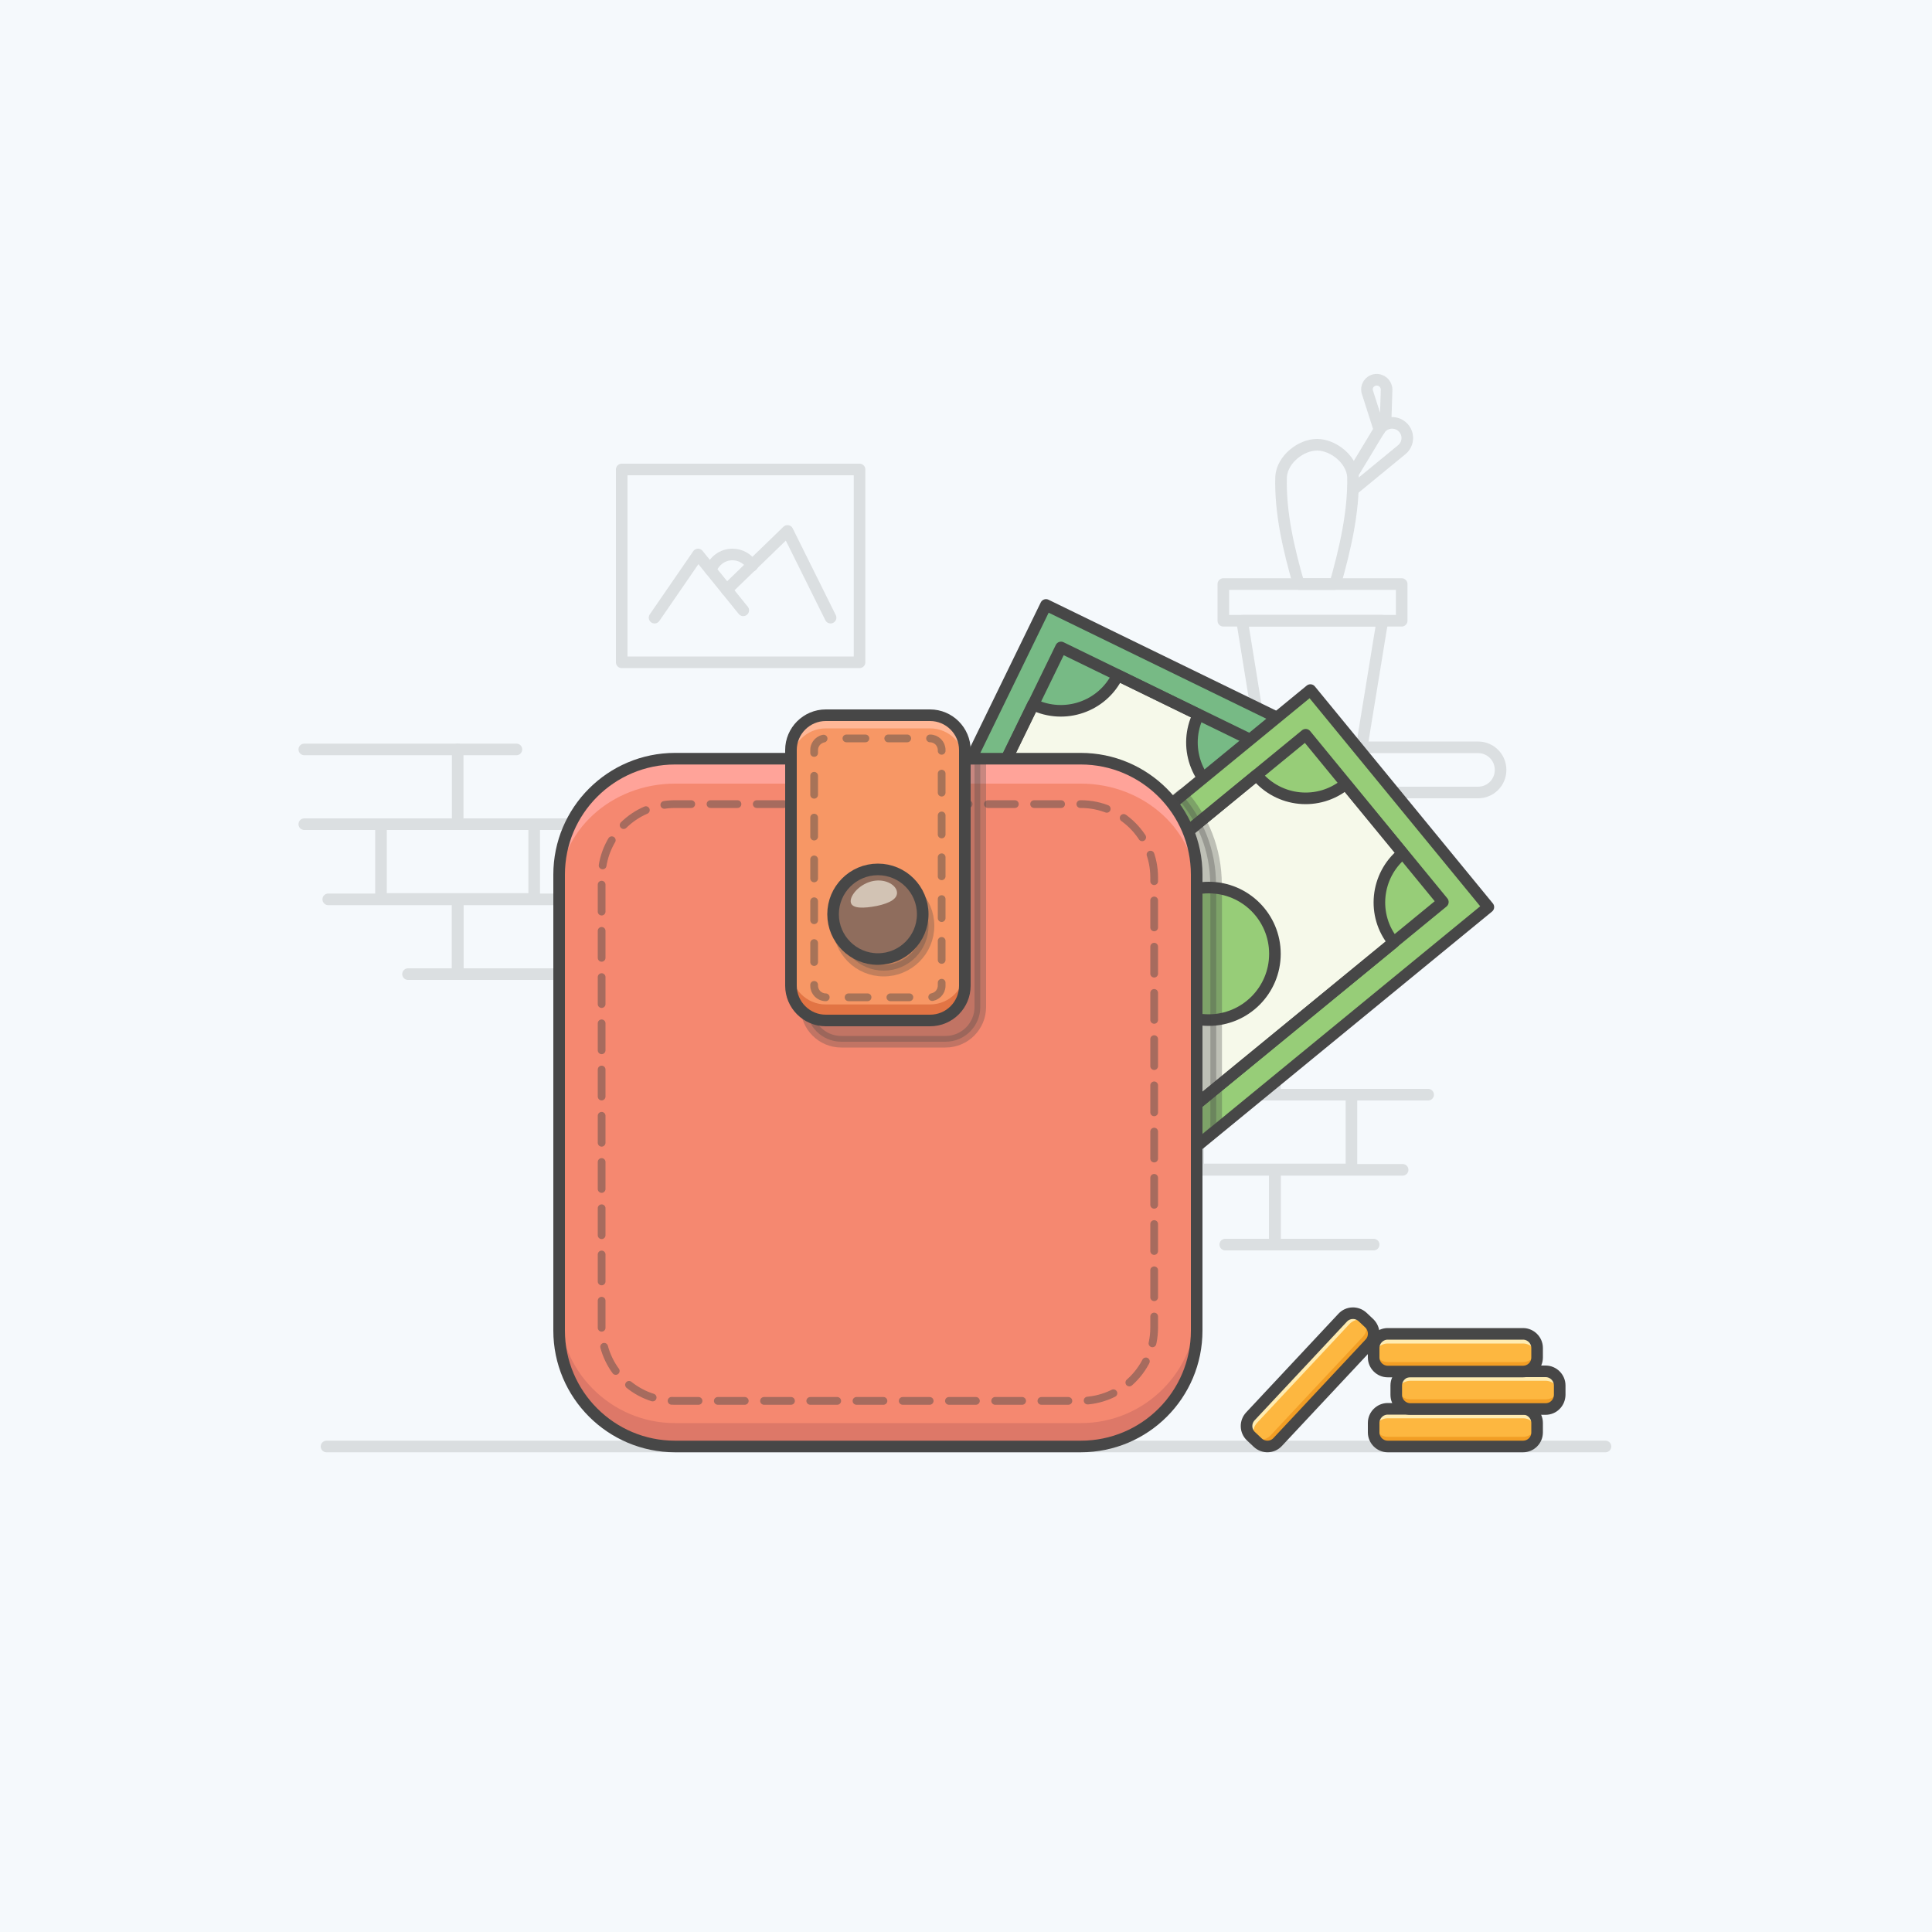 <?xml version="1.0" encoding="utf-8"?>
<!-- Generator: Adobe Illustrator 23.1.1, SVG Export Plug-In . SVG Version: 6.00 Build 0)  -->
<svg version="1.1" id="Layer_1" xmlns="http://www.w3.org/2000/svg" xmlns:xlink="http://www.w3.org/1999/xlink" x="0px" y="0px"
	 viewBox="0 0 1000 1000" style="enable-background:new 0 0 1000 1000;" xml:space="preserve">
<style type="text/css">
	.st0{fill:#f5f9fc;}
	.st1{fill:#8F6D5D;}
	.st2{opacity:0.15;}
	.st3{fill:none;stroke:#474747;stroke-width:6;stroke-linecap:round;stroke-linejoin:round;stroke-miterlimit:10;}
	.st4{fill:#77BA85;}
	.st5{fill:#F6F9EA;}
	.st6{fill:#97CD78;}
	.st7{opacity:0.32;fill:#474747;stroke:#474747;stroke-width:6;stroke-linecap:round;stroke-linejoin:round;stroke-miterlimit:10;}
	.st8{opacity:0.15;fill:none;stroke:#474747;stroke-width:6;stroke-linecap:round;stroke-linejoin:round;stroke-miterlimit:10;}
	.st9{fill:#F58870;}
	.st10{fill:#DD7868;}
	.st11{fill:#FFA399;}
	.st12{opacity:0.3;fill:#474747;stroke:#474747;stroke-width:6;stroke-linecap:round;stroke-linejoin:round;stroke-miterlimit:10;}
	.st13{opacity:0.46;}
	.st14{fill:none;stroke:#474747;stroke-width:4;stroke-linecap:round;stroke-linejoin:round;stroke-dasharray:13.958,9.97;}
	.st15{fill:#F79765;}
	.st16{fill:#E27444;}
	.st17{fill:#FFB797;}
	.st18{fill:none;stroke:#474747;stroke-width:4;stroke-linecap:round;stroke-linejoin:round;stroke-dasharray:9.839,11.807;}
	.st19{opacity:0.6;}
	.st20{fill:#FFFCEE;}
	.st21{fill:#FDB740;}
	.st22{opacity:0.88;fill:#FFF3C0;}
	.st23{fill:#F29E25;}
</style>
<rect id="XMLID_69_" class="st0" width="1000" height="1000"/>
<!-- <g>
	<g>
		<g>
			<path class="st1" d="M63.2,959.2c0,2.5-1.2,3.7-2.6,3.7c-1.1,0-1.9-0.5-2.1-1.4c-0.4,0.5-1,0.8-1.8,0.8c-1.5,0-2.6-1.2-2.6-2.8
				c0-1.6,1.1-2.8,2.6-2.8c0.7,0,1.2,0.3,1.6,0.7v-0.5h1.6v3.9c0,0.8,0.3,1.4,1,1.4c0.9,0,1.7-0.9,1.7-3c0-3-2.3-5.3-5.4-5.3
				c-3.1,0-5.6,2.4-5.6,5.7c0,3.3,2.5,5.7,5.9,5.7c1.1,0,2.1-0.2,2.9-0.4v0.6c-0.8,0.3-1.7,0.4-2.9,0.4c-3.7,0-6.5-2.6-6.5-6.2
				c0-3.4,2.7-6.2,6.2-6.2C61.1,953.3,63.2,956.4,63.2,959.2z M58.3,959.5c0-0.8-0.6-1.4-1.3-1.4c-0.8,0-1.3,0.5-1.3,1.4
				c0,0.8,0.6,1.3,1.3,1.3C57.8,960.9,58.3,960.3,58.3,959.5z"/>
		</g>
		<g>
			<path class="st1" d="M69.4,955.1v2c-1.2-0.1-2.6,0.5-2.6,2.4v4.3h-1.9v-8.6h1.9v1.4C67.3,955.5,68.3,955.1,69.4,955.1z"/>
		</g>
		<g>
			<path class="st1" d="M74.6,962.3c1,0,1.8-0.5,2.2-1.1l1.5,0.9c-0.8,1.2-2.1,1.9-3.8,1.9c-2.8,0-4.7-1.9-4.7-4.5
				c0-2.5,1.8-4.5,4.5-4.5c2.6,0,4.3,2.1,4.3,4.5c0,0.3,0,0.5-0.1,0.8h-6.8C72.1,961.6,73.2,962.3,74.6,962.3z M76.9,958.8
				c-0.3-1.5-1.3-2.1-2.5-2.1c-1.4,0-2.3,0.8-2.6,2.1H76.9z"/>
		</g>
		<g>
			<path class="st1" d="M88.9,955.2v8.6h-1.9v-1.2c-0.7,0.9-1.7,1.5-3,1.5c-2.3,0-4.3-2-4.3-4.5c0-2.6,1.9-4.5,4.3-4.5
				c1.3,0,2.3,0.5,3,1.4v-1.2H88.9z M87.1,959.5c0-1.6-1.2-2.7-2.7-2.7c-1.5,0-2.7,1.1-2.7,2.7c0,1.6,1.2,2.7,2.7,2.7
				C85.9,962.3,87.1,961.1,87.1,959.5z"/>
		</g>
		<g>
			<path class="st1" d="M91.1,951.3H93v12.5h-1.9V951.3z"/>
		</g>
		<g>
			<path class="st1" d="M102.9,955.2l-3.3,8.6h-2.1l-3.3-8.6h2l2.4,6.5l2.4-6.5H102.9z"/>
		</g>
		<g>
			<path class="st1" d="M104.2,955.2h1.9v8.9c0,2.4-1.2,3.5-3.5,3.3v-1.8c1.1,0.1,1.7-0.3,1.7-1.5V955.2z M104,952.8
				c0-0.7,0.5-1.2,1.2-1.2c0.7,0,1.2,0.5,1.2,1.2c0,0.6-0.5,1.2-1.2,1.2C104.5,954,104,953.4,104,952.8z"/>
		</g>
		<g>
			<path class="st1" d="M116,955.2l-3.3,8.8c-0.8,2.2-2.2,3.3-4.2,3.2v-1.7c1.2,0.1,1.9-0.5,2.3-1.7l0.1-0.2l-3.6-8.4h2l2.6,6.2
				l2.2-6.2H116z"/>
		</g>
	</g>
	<g>
		<path class="st1" d="M211.9,938.7c0,2.1-1.5,3.8-3.6,3.8h-3v-7.6h3C210.4,934.9,211.9,936.6,211.9,938.7z M210.9,938.7
			c0-1.6-1.1-2.9-2.6-2.9h-2v5.7h2C209.8,941.6,210.9,940.3,210.9,938.7z"/>
		<path class="st1" d="M219.5,940.8h-3.4l-0.6,1.7h-1.1l2.8-7.6h1.1l2.8,7.6h-1.1L219.5,940.8z M219.2,939.9l-1.4-3.8l-1.4,3.8
			H219.2z"/>
		<path class="st1" d="M226.4,939.4v3.1h-1v-3.1l-2.7-4.5h1.1l2.1,3.6l2.1-3.6h1.1L226.4,939.4z"/>
		<path class="st1" d="M241.5,934.9v0.9l-2.8,6.7h-1.1l2.8-6.7h-3.7v-1H241.5z"/>
		<path class="st1" d="M249.5,940.4c0,1.4-1.1,2.2-2.6,2.2c-1.5,0-2.6-0.8-2.6-2.2c0-0.8,0.5-1.5,1.2-1.9c-0.6-0.3-0.9-0.9-0.9-1.7
			c0-1.5,1.2-2.2,2.4-2.2c1.2,0,2.4,0.7,2.4,2.2c0,0.8-0.4,1.3-0.9,1.7C249.1,938.9,249.5,939.6,249.5,940.4z M248.5,940.4
			c0-0.9-0.7-1.3-1.6-1.3c-0.9,0-1.6,0.4-1.6,1.3c0,0.9,0.7,1.3,1.6,1.3C247.9,941.7,248.5,941.2,248.5,940.4z M245.6,936.9
			c0,0.8,0.6,1.2,1.4,1.2c0.7,0,1.4-0.4,1.4-1.2c0-0.8-0.6-1.2-1.4-1.2C246.2,935.7,245.6,936.1,245.6,936.9z"/>
	</g>
	<g>
		<path class="st1" d="M58.9,938.7c0,2.1-1.5,3.8-3.6,3.8h-3v-7.6h3C57.4,934.9,58.9,936.6,58.9,938.7z M57.9,938.7
			c0-1.6-1.1-2.9-2.6-2.9h-2v5.7h2C56.8,941.6,57.9,940.3,57.9,938.7z"/>
		<path class="st1" d="M67,941.6v1h-4.6v-7.6h4.5v1h-3.5v2.3h3.2v0.9h-3.2v2.4H67z"/>
		<path class="st1" d="M70,940.8l0.9-0.5c0.3,0.8,0.9,1.4,2,1.4c1.1,0,1.6-0.5,1.6-1.2c0-0.8-0.7-1-1.8-1.4
			c-1.2-0.4-2.4-0.8-2.4-2.2c0-1.4,1.1-2.2,2.4-2.2c1.3,0,2.2,0.7,2.6,1.7l-0.8,0.5c-0.3-0.7-0.8-1.2-1.7-1.2
			c-0.8,0-1.4,0.4-1.4,1.1c0,0.7,0.5,1,1.6,1.3c1.3,0.4,2.6,0.8,2.6,2.3c0,1.3-1.1,2.2-2.6,2.2C71.5,942.7,70.4,941.9,70,940.8z"/>
		<path class="st1" d="M80,934.9v7.6h-1v-7.6H80z"/>
		<path class="st1" d="M91.3,939.2c0,1.9-1.4,3.5-3.7,3.5c-2.4,0-4-1.8-4-4c0-2.2,1.7-4,4-4c1.4,0,2.7,0.8,3.3,1.8l-0.9,0.5
			c-0.4-0.8-1.4-1.4-2.4-1.4c-1.8,0-3,1.3-3,3c0,1.7,1.2,3,3,3c1.6,0,2.5-0.9,2.7-2h-2.8v-0.9h3.8V939.2z"/>
		<path class="st1" d="M100.6,934.9v7.6h-0.8l-3.9-5.7v5.7h-1v-7.6h0.8l3.9,5.7v-5.7H100.6z"/>
		<path class="st1" d="M109.1,941.6v1h-4.6v-7.6h4.5v1h-3.5v2.3h3.2v0.9h-3.2v2.4H109.1z"/>
		<path class="st1" d="M119.2,938.7c0,2.1-1.5,3.8-3.6,3.8h-3v-7.6h3C117.6,934.9,119.2,936.6,119.2,938.7z M118.2,938.7
			c0-1.6-1.1-2.9-2.6-2.9h-2v5.7h2C117.1,941.6,118.2,940.3,118.2,938.7z"/>
		<path class="st1" d="M133.2,940.4c0,1.2-1,2.2-2.2,2.2h-3.3v-7.6h3c1.2,0,2.1,0.9,2.1,2.1c0,0.7-0.3,1.2-0.8,1.6
			C132.7,938.9,133.2,939.5,133.2,940.4z M128.7,935.8v2.3h2c0.6,0,1.1-0.5,1.1-1.2c0-0.6-0.5-1.2-1.1-1.2H128.7z M132.2,940.3
			c0-0.7-0.5-1.2-1.2-1.2h-2.3v2.5h2.3C131.7,941.6,132.2,941,132.2,940.3z"/>
		<path class="st1" d="M139.4,939.4v3.1h-1v-3.1l-2.7-4.5h1.1l2.1,3.6l2.1-3.6h1.1L139.4,939.4z"/>
	</g>
	<g>
		<path class="st1" d="M204.6,951.9h2.1l2.6,9.7l2.8-9.7h1.9l2.8,9.7l2.6-9.7h2.1l-3.5,12.4h-2.4l-2.6-9l-2.6,9h-2.4L204.6,951.9z"
			/>
		<path class="st1" d="M230.9,955.4v8.9H229V963c-0.7,0.9-1.7,1.5-3.1,1.5c-2.4,0-4.4-2-4.4-4.7c0-2.6,2-4.7,4.4-4.7
			c1.4,0,2.4,0.6,3.1,1.5v-1.3H230.9z M229,959.9c0-1.6-1.2-2.8-2.8-2.8c-1.6,0-2.8,1.2-2.8,2.8c0,1.6,1.2,2.8,2.8,2.8
			C227.8,962.7,229,961.5,229,959.9z"/>
		<path class="st1" d="M233.1,951.4h1.9v12.9h-1.9V951.4z"/>
		<path class="st1" d="M237.2,951.4h1.9v12.9h-1.9V951.4z"/>
		<path class="st1" d="M245.7,962.8c1.1,0,1.9-0.5,2.3-1.1l1.6,0.9c-0.8,1.2-2.1,1.9-3.9,1.9c-2.9,0-4.8-2-4.8-4.7
			c0-2.6,1.9-4.7,4.7-4.7c2.6,0,4.4,2.1,4.4,4.7c0,0.3,0,0.5-0.1,0.8h-7C243.2,962.1,244.3,962.8,245.7,962.8z M248.1,959.1
			c-0.3-1.5-1.4-2.2-2.5-2.2c-1.4,0-2.4,0.8-2.7,2.2H248.1z"/>
		<path class="st1" d="M254.1,957.3v4.2c0,1.1,0.7,1.1,2.2,1v1.7c-2.9,0.4-4.1-0.5-4.1-2.8v-4.2h-1.6v-1.8h1.6v-1.9l1.9-0.6v2.5h2.2
			v1.8H254.1z"/>
	</g>
	<g>
		<g>
			<g>
				<path class="st1" d="M846.1,938.7c0,2.1-1.5,3.8-3.6,3.8h-3v-7.6h3C844.6,934.9,846.1,936.6,846.1,938.7z M845.2,938.7
					c0-1.6-1.1-2.9-2.6-2.9h-2v5.7h2C844.1,941.6,845.2,940.3,845.2,938.7z"/>
			</g>
			<g>
				<path class="st1" d="M849.3,938.7c0-2.2,1.7-4,3.9-4c2.2,0,4,1.8,4,4c0,2.2-1.7,4-4,4C851,942.7,849.3,940.9,849.3,938.7z
					 M856.1,938.7c0-1.7-1.3-3-2.9-3c-1.7,0-2.9,1.3-2.9,3c0,1.7,1.3,3,2.9,3C854.9,941.7,856.1,940.4,856.1,938.7z"/>
			</g>
			<g>
				<path class="st1" d="M859.8,934.9h1.1l1.7,6.3l1.9-6.3h1l1.9,6.3l1.7-6.3h1.1l-2.2,7.6h-1.2l-1.8-6.1l-1.8,6.1H862L859.8,934.9z
					"/>
			</g>
			<g>
				<path class="st1" d="M879.3,934.9v7.6h-0.8l-3.9-5.7v5.7h-1v-7.6h0.8l3.9,5.7v-5.7H879.3z"/>
			</g>
			<g>
				<path class="st1" d="M887.5,941.6v1h-4.3v-7.6h1v6.7H887.5z"/>
			</g>
			<g>
				<path class="st1" d="M889.9,938.7c0-2.2,1.7-4,3.9-4c2.2,0,4,1.8,4,4c0,2.2-1.7,4-4,4C891.6,942.7,889.9,940.9,889.9,938.7z
					 M896.8,938.7c0-1.7-1.3-3-2.9-3c-1.7,0-2.9,1.3-2.9,3c0,1.7,1.3,3,2.9,3C895.5,941.7,896.8,940.4,896.8,938.7z"/>
			</g>
			<g>
				<path class="st1" d="M905.4,940.8H902l-0.6,1.7h-1.1l2.8-7.6h1.1l2.8,7.6H906L905.4,940.8z M905.1,939.9l-1.4-3.8l-1.4,3.8
					H905.1z"/>
			</g>
			<g>
				<path class="st1" d="M916.9,938.7c0,2.1-1.5,3.8-3.6,3.8h-3v-7.6h3C915.4,934.9,916.9,936.6,916.9,938.7z M915.9,938.7
					c0-1.6-1.1-2.9-2.6-2.9h-2v5.7h2C914.9,941.6,915.9,940.3,915.9,938.7z"/>
			</g>
			<g>
				<path class="st1" d="M926.5,935.8v2.5h3.2v1h-3.2v3.2h-1v-7.6h4.4v1H926.5z"/>
			</g>
			<g>
				<path class="st1" d="M936.2,939.6h-1.8v2.9h-1v-7.6h3c1.3,0,2.4,1.1,2.4,2.4c0,1-0.7,1.9-1.6,2.2l1.8,3.1h-1.1L936.2,939.6z
					 M934.4,938.7h2c0.8,0,1.4-0.6,1.4-1.4c0-0.8-0.6-1.4-1.4-1.4h-2V938.7z"/>
			</g>
			<g>
				<path class="st1" d="M941.9,938.7c0-2.2,1.7-4,3.9-4c2.2,0,4,1.8,4,4c0,2.2-1.7,4-4,4C943.6,942.7,941.9,940.9,941.9,938.7z
					 M948.8,938.7c0-1.7-1.3-3-2.9-3c-1.7,0-2.9,1.3-2.9,3c0,1.7,1.3,3,2.9,3C947.5,941.7,948.8,940.4,948.8,938.7z"/>
			</g>
			<g>
				<path class="st1" d="M960.4,942.5h-1v-6l-2.5,4.2h-0.1l-2.5-4.1v5.9h-1v-7.6h1.1l2.4,4l2.4-4h1.1V942.5z"/>
			</g>
		</g>
		<g>
			<g>
				<path class="st1" d="M839.3,952.9c0-0.7,0.5-1.2,1.2-1.2c0.7,0,1.2,0.5,1.2,1.2c0,0.7-0.5,1.2-1.2,1.2
					C839.9,954.1,839.3,953.6,839.3,952.9z M839.6,955.4h1.9v8.9h-1.9V955.4z"/>
			</g>
			<g>
				<path class="st1" d="M843.7,951.4h1.9v12.9h-1.9V951.4z"/>
			</g>
			<g>
				<path class="st1" d="M847.8,951.4h1.9v12.9h-1.9V951.4z"/>
			</g>
			<g>
				<path class="st1" d="M852,951.4h1.9v12.9H852V951.4z"/>
			</g>
			<g>
				<path class="st1" d="M864,955.4v8.9h-1.9v-1.1c-0.6,0.9-1.5,1.4-2.7,1.4c-2,0-3.4-1.3-3.4-3.6v-5.4h1.9v5.2c0,1.3,0.8,2.1,2,2.1
					c1.3,0,2.2-0.7,2.2-2.5v-4.7H864z"/>
			</g>
			<g>
				<path class="st1" d="M872.6,961.8c0,1.8-1.5,2.7-3.5,2.7c-1.8,0-3-0.8-3.6-2.1l1.6-1c0.3,0.8,1,1.3,2,1.3c0.8,0,1.5-0.3,1.5-1
					c0-1.6-4.8-0.7-4.8-3.9c0-1.7,1.4-2.7,3.2-2.7c1.5,0,2.7,0.7,3.3,1.8l-1.6,0.9c-0.3-0.7-0.9-1-1.7-1c-0.7,0-1.3,0.3-1.3,0.9
					C867.9,959.5,872.6,958.5,872.6,961.8z"/>
			</g>
			<g>
				<path class="st1" d="M876.7,957.3v4.2c0,1.1,0.7,1.1,2.2,1v1.7c-2.9,0.4-4.1-0.5-4.1-2.8v-4.2h-1.6v-1.8h1.6v-1.9l1.9-0.6v2.5
					h2.2v1.8H876.7z"/>
			</g>
			<g>
				<path class="st1" d="M885.4,955.3v2.1c-1.3-0.1-2.7,0.5-2.7,2.5v4.5h-1.9v-8.9h1.9v1.5C883.2,955.7,884.2,955.3,885.4,955.3z"/>
			</g>
			<g>
				<path class="st1" d="M895.3,955.4v8.9h-1.9V963c-0.7,0.9-1.7,1.5-3.1,1.5c-2.4,0-4.4-2-4.4-4.7c0-2.6,2-4.7,4.4-4.7
					c1.4,0,2.4,0.6,3.1,1.5v-1.3H895.3z M893.4,959.9c0-1.6-1.2-2.8-2.8-2.8c-1.6,0-2.8,1.2-2.8,2.8c0,1.6,1.2,2.8,2.8,2.8
					C892.2,962.7,893.4,961.5,893.4,959.9z"/>
			</g>
			<g>
				<path class="st1" d="M900.3,957.3v4.2c0,1.1,0.7,1.1,2.2,1v1.7c-2.9,0.4-4.1-0.5-4.1-2.8v-4.2h-1.6v-1.8h1.6v-1.9l1.9-0.6v2.5
					h2.2v1.8H900.3z"/>
			</g>
			<g>
				<path class="st1" d="M903.9,952.9c0-0.7,0.5-1.2,1.2-1.2c0.7,0,1.2,0.5,1.2,1.2c0,0.7-0.5,1.2-1.2,1.2
					C904.5,954.1,903.9,953.6,903.9,952.9z M904.2,955.4h1.9v8.9h-1.9V955.4z"/>
			</g>
			<g>
				<path class="st1" d="M907.8,959.9c0-2.6,2.1-4.7,4.7-4.7c2.6,0,4.7,2,4.7,4.7c0,2.6-2.1,4.7-4.7,4.7
					C909.9,964.5,907.8,962.5,907.8,959.9z M915.3,959.9c0-1.6-1.2-2.8-2.8-2.8c-1.6,0-2.8,1.2-2.8,2.8c0,1.6,1.2,2.8,2.8,2.8
					C914.1,962.7,915.3,961.5,915.3,959.9z"/>
			</g>
			<g>
				<path class="st1" d="M927,958.9v5.4h-1.9v-5.2c0-1.3-0.8-2.1-2-2.1c-1.3,0-2.2,0.7-2.2,2.5v4.7h-1.9v-8.9h1.9v1.1
					c0.6-0.9,1.5-1.4,2.7-1.4C925.5,955.2,927,956.6,927,958.9z"/>
			</g>
			<g>
				<path class="st1" d="M935.5,961.8c0,1.8-1.5,2.7-3.5,2.7c-1.8,0-3-0.8-3.6-2.1l1.6-1c0.3,0.8,1,1.3,2,1.3c0.8,0,1.5-0.3,1.5-1
					c0-1.6-4.8-0.7-4.8-3.9c0-1.7,1.4-2.7,3.2-2.7c1.5,0,2.7,0.7,3.3,1.8l-1.6,0.9c-0.3-0.7-0.9-1-1.7-1c-0.7,0-1.3,0.3-1.3,0.9
					C930.7,959.5,935.5,958.5,935.5,961.8z"/>
			</g>
			<g>
				<path class="st1" d="M936.8,963.2c0-0.7,0.6-1.3,1.3-1.3c0.7,0,1.3,0.6,1.3,1.3c0,0.7-0.6,1.3-1.3,1.3
					C937.4,964.5,936.8,963.9,936.8,963.2z"/>
			</g>
			<g>
				<path class="st1" d="M940.3,959.9c0-2.6,2-4.7,4.7-4.7c1.7,0,3.2,0.9,3.9,2.3l-1.6,1c-0.4-0.8-1.3-1.4-2.3-1.4
					c-1.6,0-2.7,1.2-2.7,2.8c0,1.6,1.2,2.8,2.7,2.8c1.1,0,1.9-0.5,2.4-1.4l1.6,0.9c-0.7,1.4-2.2,2.3-4,2.3
					C942.3,964.5,940.3,962.5,940.3,959.9z"/>
			</g>
			<g>
				<path class="st1" d="M949.7,959.9c0-2.6,2.1-4.7,4.7-4.7c2.6,0,4.7,2,4.7,4.7c0,2.6-2.1,4.7-4.7,4.7
					C951.8,964.5,949.7,962.5,949.7,959.9z M957.2,959.9c0-1.6-1.2-2.8-2.8-2.8s-2.8,1.2-2.8,2.8c0,1.6,1.2,2.8,2.8,2.8
					S957.2,961.5,957.2,959.9z"/>
			</g>
		</g>
	</g>
</g> -->
<g id="XMLID_1_" class="st2">
	<polyline id="XMLID_57_" class="st3" points="157.5,387.9 236.9,387.9 236.9,426.6 157.5,426.6 	"/>
	<line id="XMLID_59_" class="st3" x1="316.2" y1="426.6" x2="236.9" y2="426.6"/>
	<line id="XMLID_38_" class="st3" x1="236.9" y1="387.9" x2="267.3" y2="387.9"/>
	<rect id="XMLID_42_" x="197.2" y="426.6" class="st3" width="79.3" height="38.7"/>
	<polyline id="XMLID_52_" class="st3" points="169.9,465.5 236.9,465.5 236.9,504.2 211.2,504.2 	"/>
	<rect id="XMLID_54_" x="236.9" y="465.5" class="st3" width="79.3" height="38.7"/>
	<polyline id="XMLID_81_" class="st3" points="580.5,528 659.9,528 659.9,566.6 580.5,566.6 	"/>
	<line id="XMLID_80_" class="st3" x1="739.2" y1="566.6" x2="659.9" y2="566.6"/>
	<line id="XMLID_79_" class="st3" x1="659.9" y1="528" x2="690.3" y2="528"/>
	<rect id="XMLID_78_" x="620.2" y="566.6" class="st3" width="79.3" height="38.7"/>
	<polyline id="XMLID_77_" class="st3" points="592.9,605.5 659.9,605.5 659.9,644.2 634.2,644.2 	"/>
	<polyline id="XMLID_76_" class="st3" points="711,644.2 659.9,644.2 659.9,605.5 726,605.5 	"/>
	<rect id="XMLID_25_" x="321.8" y="243" class="st3" width="123.1" height="99.8"/>
	<polyline id="XMLID_62_" class="st3" points="338.8,319.7 361.3,287 384.7,315.9 	"/>
	<polyline id="XMLID_64_" class="st3" points="376.1,305.3 407.6,274.8 429.9,319.7 	"/>
	<path id="XMLID_63_" class="st3" d="M367.9,295.1c1.6-4.7,6-8.1,11.2-8.1c4.3,0,8.1,2.3,10.2,5.8"/>
	<path id="XMLID_24_" class="st3" d="M765,410.2H589.9c-6.5,0-11.7-5.2-11.7-11.7l0,0c0-6.5,5.2-11.7,11.7-11.7H765
		c6.5,0,11.7,5.2,11.7,11.7l0,0C776.7,405,771.5,410.2,765,410.2z"/>
	<polygon id="XMLID_23_" class="st3" points="704.8,386.8 653.5,386.8 642.9,321.3 715.5,321.3 	"/>
	<rect id="XMLID_46_" x="633.2" y="302.3" class="st3" width="92.3" height="19"/>
	<g id="XMLID_68_">
		<path id="XMLID_83_" class="st3" d="M691.1,302.3c-6.3,0-12.6,0-18.9,0c-5.2-18.1-9.7-37.1-9.1-55.7c0.7-8.9,10.3-16.4,18.6-16.4
			l0,0c8.3,0,17.9,7.5,18.6,16.4C700.7,265.2,696.2,284.2,691.1,302.3z"/>
	</g>
	<path id="XMLID_71_" class="st3" d="M700.7,244.4l13.1-21.7c2.5-4.2,8.2-5.1,11.9-1.9l0,0c3.7,3.2,3.6,8.9-0.2,12L700.9,253"/>
	<path id="XMLID_75_" class="st3" d="M714,222.5l-6.2-19.4c-1-3,1-6.1,4.1-6.5h0c3.1-0.4,5.8,2,5.8,5.1l-0.5,15.7"/>
</g>
<g id="XMLID_20_">
	
		<rect id="XMLID_7_" x="390.2" y="407.4" transform="matrix(-0.438 0.899 -0.899 -0.438 1209.185 204.412)" class="st4" width="301.1" height="145.3"/>
	
		<rect id="XMLID_17_" x="390.2" y="407.4" transform="matrix(-0.438 0.899 -0.899 -0.438 1209.185 204.412)" class="st3" width="301.1" height="145.3"/>
	<path id="XMLID_16_" class="st5" d="M620.3,369.9l-41.8-20.4c-7.9,16.3-27.5,23-43.8,15.1l-103,211.2l100.7,49.1l103-211.2
		C619.1,405.8,612.3,386.2,620.3,369.9z"/>
	<path id="XMLID_12_" class="st3" d="M620.3,369.9l-41.8-20.4c-7.9,16.3-27.5,23-43.8,15.1l-103,211.2l100.7,49.1l103-211.2
		C619.1,405.8,612.3,386.2,620.3,369.9z"/>
	
		<rect id="XMLID_10_" x="484.7" y="346.2" transform="matrix(0.899 0.438 -0.438 0.899 265.073 -188.412)" class="st3" width="112" height="267.8"/>
	<circle id="XMLID_19_" class="st4" cx="550.7" cy="459" r="34.3"/>
	<circle id="XMLID_13_" class="st3" cx="550.7" cy="459" r="34.3"/>
</g>
<g id="XMLID_22_">
	
		<rect id="XMLID_33_" x="457.1" y="436" transform="matrix(-0.773 0.634 -0.634 -0.773 1400.136 516.725)" class="st6" width="301.1" height="145.3"/>
	
		<rect id="XMLID_32_" x="457.1" y="436" transform="matrix(-0.773 0.634 -0.634 -0.773 1400.136 516.725)" class="st3" width="301.1" height="145.3"/>
	<path id="XMLID_31_" class="st5" d="M726,441.7l-29.5-35.9c-14,11.5-34.6,9.4-46.1-4.6l-181.7,149l71,86.6l181.7-149
		C709.9,473.9,712,453.2,726,441.7z"/>
	<path id="XMLID_30_" class="st3" d="M726,441.7l-29.5-35.9c-14,11.5-34.6,9.4-46.1-4.6l-181.7,149l71,86.6l181.7-149
		C709.9,473.9,712,453.2,726,441.7z"/>
	
		<rect id="XMLID_29_" x="551.7" y="374.8" transform="matrix(0.634 0.773 -0.773 0.634 615.756 -283.779)" class="st3" width="112" height="267.8"/>
	<circle id="XMLID_28_" class="st6" cx="625.6" cy="493.7" r="34.3"/>
	<circle id="XMLID_27_" class="st3" cx="625.6" cy="493.7" r="34.3"/>
	<path id="XMLID_48_" class="st7" d="M629.4,457.7c0-17.8-6.7-34-17.6-46.4L445.2,547.9l92.2,112.4l92.1-75.5V457.7z"/>
</g>
<line id="XMLID_9_" class="st8" x1="169" y1="748.7" x2="831" y2="748.7"/>
<g>
	<path id="XMLID_15_" class="st9" d="M559.4,748.7h-210c-33.1,0-60-26.9-60-60v-236c0-33.1,26.9-60,60-60h210c33.1,0,60,26.9,60,60
		v236C619.4,721.9,592.6,748.7,559.4,748.7z"/>
	<path id="XMLID_36_" class="st9" d="M559.4,748.7h-210c-33.1,0-60-26.9-60-60v-236c0-33.1,26.9-60,60-60h210c33.1,0,60,26.9,60,60
		v236C619.4,721.9,592.6,748.7,559.4,748.7z"/>
	<path id="XMLID_43_" class="st10" d="M559.4,736.6h-210c-33.1,0-60-26.9-60-60v12.1c0,33.1,26.9,60,60,60h210c33.1,0,60-26.9,60-60
		v-12.1C619.4,709.7,592.6,736.6,559.4,736.6z"/>
	<path id="XMLID_40_" class="st11" d="M559.4,392.7h-210c-33.1,0-60,24.7-60,55.1v12.9c0-30.4,26.9-55.1,60-55.1h210
		c33.1,0,60,24.7,60,55.1v-12.9C619.4,417.4,592.6,392.7,559.4,392.7z"/>
	<path id="XMLID_34_" class="st12" d="M489.4,539.2h-54c-9.9,0-18-8.1-18-18V410.7c0-9.9,8.1-18,18-18h72v128.5
		C507.4,531.1,499.4,539.2,489.4,539.2z"/>
	<path id="XMLID_2_" class="st3" d="M559.4,748.7h-210c-33.1,0-60-26.9-60-60v-236c0-33.1,26.9-60,60-60h210c33.1,0,60,26.9,60,60
		v236C619.4,721.9,592.6,748.7,559.4,748.7z"/>
	<g id="XMLID_5_" class="st13">
		<path class="st14" d="M311.4,687.2V454.2c0-21,17-38,38-38h210c21,0,38,17,38,38v232.9c0,21-17,38-38,38h-210
			C328.4,725.2,311.4,708.2,311.4,687.2z"/>
	</g>
	<path id="XMLID_18_" class="st15" d="M481.4,528.2h-54c-9.9,0-18-8.1-18-18v-122c0-9.9,8.1-18,18-18h54c9.9,0,18,8.1,18,18v122
		C499.4,520.1,491.4,528.2,481.4,528.2z"/>
	<path id="XMLID_45_" class="st16" d="M481.4,519.9h-54c-9.9,0-18-8.1-18-18v8.3c0,9.9,8.1,18,18,18h54c9.9,0,18-8.1,18-18v-8.3
		C499.4,511.8,491.4,519.9,481.4,519.9z"/>
	<path id="XMLID_44_" class="st17" d="M481.4,370.2h-54c-9.9,0-18,8.1-18,18v6.8c0-9.9,8.1-18,18-18h54c9.9,0,18,8.1,18,18v-6.8
		C499.4,378.3,491.4,370.2,481.4,370.2z"/>
	<path id="XMLID_4_" class="st3" d="M481.4,528.2h-54c-9.9,0-18-8.1-18-18v-122c0-9.9,8.1-18,18-18h54c9.9,0,18,8.1,18,18v122
		C499.4,520.1,491.4,528.2,481.4,528.2z"/>
	<circle id="XMLID_35_" class="st12" cx="457.4" cy="479.2" r="23.2"/>
	<g id="XMLID_11_" class="st13">
		<path class="st18" d="M427.4,516.2c-3.3,0-6-2.7-6-6v-122c0-3.3,2.7-6,6-6h54c3.3,0,6,2.7,6,6v122c0,3.3-2.7,6-6,6H427.4z"/>
	</g>
	<circle id="XMLID_21_" class="st1" cx="454.4" cy="473.2" r="23.2"/>
	<circle id="XMLID_6_" class="st3" cx="454.4" cy="473.2" r="23.2"/>
	<g id="XMLID_37_" class="st19">
		<path class="st20" d="M464.2,461.3c0.8,3.8-3.7,6.2-10.3,7.6c-6.7,1.3-12.7,1.5-13.5-1.7c-0.8-3.1,3.7-9,10.3-10.9
			C457.4,454.4,463.4,457.6,464.2,461.3z"/>
	</g>
</g>
<g id="XMLID_65_">
	<path id="XMLID_41_" class="st21" d="M788.3,748.7h-70c-4,0-7.3-3.3-7.3-7.3v-4.9c0-4,3.3-7.3,7.3-7.3h70c4,0,7.3,3.3,7.3,7.3v4.9
		C795.6,745.5,792.3,748.7,788.3,748.7z"/>
	<path id="XMLID_72_" class="st22" d="M788.3,731.3h-70c-4,0-7.3,3.3-7.3,7.3v2.8c0-4,3.3-7.3,7.3-7.3h70c4,0,7.3,3.3,7.3,7.3v-2.8
		C795.6,734.6,792.3,731.3,788.3,731.3z"/>
	<path id="XMLID_70_" class="st23" d="M788.3,746.5h-70c-4,0-7.3-3.3-7.3-7.3v-2.8c0,4,3.3,7.3,7.3,7.3h70c4,0,7.3-3.3,7.3-7.3v2.8
		C795.6,743.3,792.3,746.5,788.3,746.5z"/>
	<path id="XMLID_39_" class="st3" d="M788.3,748.7h-70c-4,0-7.3-3.3-7.3-7.3v-4.9c0-4,3.3-7.3,7.3-7.3h70c4,0,7.3,3.3,7.3,7.3v4.9
		C795.6,745.5,792.3,748.7,788.3,748.7z"/>
</g>
<g id="XMLID_73_">
	<path id="XMLID_90_" class="st21" d="M800,729.3h-70c-4,0-7.3-3.3-7.3-7.3v-4.9c0-4,3.3-7.3,7.3-7.3h70c4,0,7.3,3.3,7.3,7.3v4.9
		C807.2,726.1,804,729.3,800,729.3z"/>
	<path id="XMLID_89_" class="st22" d="M800,711.9h-70c-4,0-7.3,3.3-7.3,7.3v2.8c0-4,3.3-7.3,7.3-7.3h70c4,0,7.3,3.3,7.3,7.3v-2.8
		C807.2,715.2,804,711.9,800,711.9z"/>
	<path id="XMLID_88_" class="st23" d="M800,727.1h-70c-4,0-7.3-3.3-7.3-7.3V717c0,4,3.3,7.3,7.3,7.3h70c4,0,7.3-3.3,7.3-7.3v2.8
		C807.2,723.9,804,727.1,800,727.1z"/>
	<path id="XMLID_74_" class="st3" d="M800,729.3h-70c-4,0-7.3-3.3-7.3-7.3v-4.9c0-4,3.3-7.3,7.3-7.3h70c4,0,7.3,3.3,7.3,7.3v4.9
		C807.2,726.1,804,729.3,800,729.3z"/>
</g>
<g id="XMLID_47_">
	<path id="XMLID_56_" class="st21" d="M788.3,709.9h-70c-4,0-7.3-3.3-7.3-7.3v-4.9c0-4,3.3-7.3,7.3-7.3h70c4,0,7.3,3.3,7.3,7.3v4.9
		C795.6,706.7,792.3,709.9,788.3,709.9z"/>
	<path id="XMLID_53_" class="st22" d="M788.3,692.6h-70c-4,0-7.3,3.3-7.3,7.3v2.8c0-4,3.3-7.3,7.3-7.3h70c4,0,7.3,3.3,7.3,7.3v-2.8
		C795.6,695.8,792.3,692.6,788.3,692.6z"/>
	<path id="XMLID_50_" class="st23" d="M788.3,707.8h-70c-4,0-7.3-3.3-7.3-7.3v-2.8c0,4,3.3,7.3,7.3,7.3h70c4,0,7.3-3.3,7.3-7.3v2.8
		C795.6,704.5,792.3,707.8,788.3,707.8z"/>
	<path id="XMLID_49_" class="st3" d="M788.3,709.9h-70c-4,0-7.3-3.3-7.3-7.3v-4.9c0-4,3.3-7.3,7.3-7.3h70c4,0,7.3,3.3,7.3,7.3v4.9
		C795.6,706.7,792.3,709.9,788.3,709.9z"/>
</g>
<g id="XMLID_58_">
	<path id="XMLID_67_" class="st21" d="M709.1,695.3l-47.8,51.1c-2.7,2.9-7.3,3.1-10.3,0.3l-3.5-3.3c-2.9-2.7-3.1-7.3-0.3-10.3
		l47.8-51.1c2.7-2.9,7.3-3.1,10.3-0.3l3.5,3.3C711.6,687.8,711.8,692.3,709.1,695.3z"/>
	<path id="XMLID_66_" class="st22" d="M696.4,683.4l-47.8,51.1c-2.7,2.9-2.6,7.5,0.3,10.3l2.1,1.9c-2.9-2.7-3.1-7.3-0.3-10.3
		l47.8-51.1c2.7-2.9,7.3-3.1,10.3-0.3l-2.1-1.9C703.7,680.3,699.1,680.5,696.4,683.4z"/>
	<path id="XMLID_61_" class="st23" d="M707.5,693.8l-47.8,51.1c-2.7,2.9-7.3,3.1-10.3,0.3l-2.1-1.9c2.9,2.7,7.5,2.6,10.3-0.3
		l47.8-51.1c2.7-2.9,2.6-7.5-0.3-10.3l2.1,1.9C710,686.3,710.2,690.9,707.5,693.8z"/>
	<path id="XMLID_60_" class="st3" d="M709.1,695.3l-47.8,51.1c-2.7,2.9-7.3,3.1-10.3,0.3l-3.5-3.3c-2.9-2.7-3.1-7.3-0.3-10.3
		l47.8-51.1c2.7-2.9,7.3-3.1,10.3-0.3l3.5,3.3C711.6,687.8,711.8,692.3,709.1,695.3z"/>
</g>
</svg>
